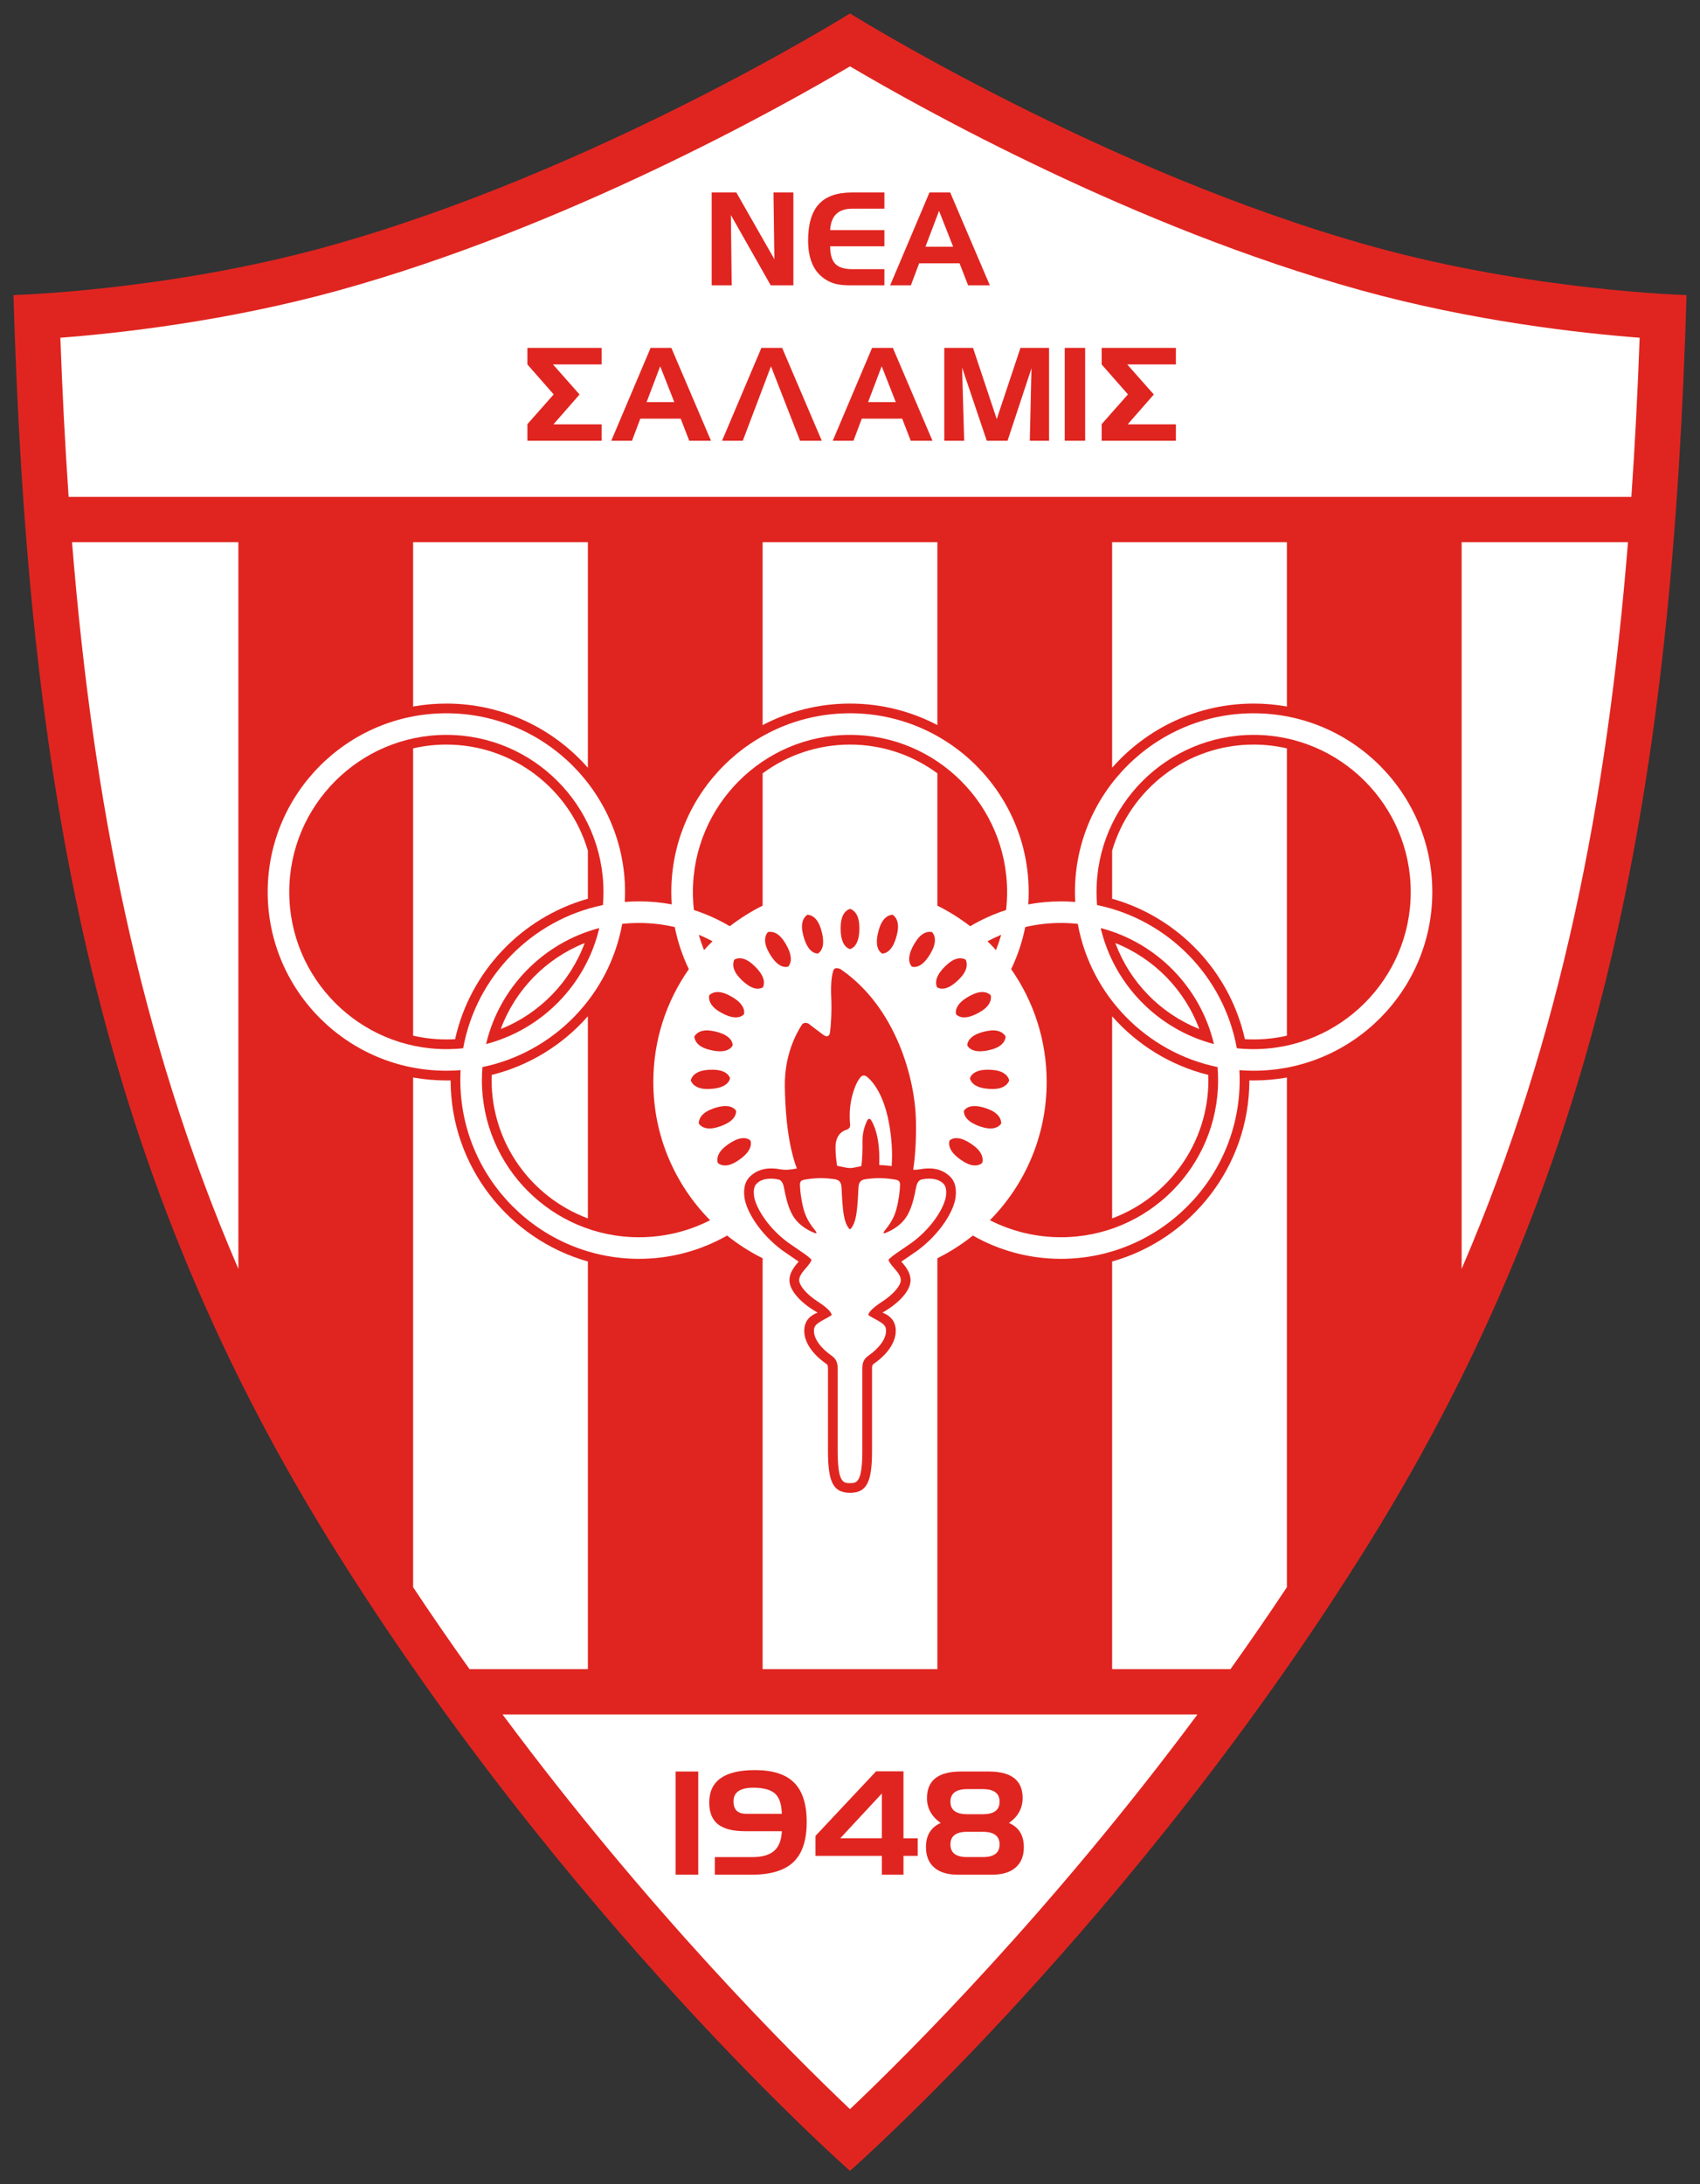 <?xml version="1.0" encoding="UTF-8" standalone="no"?>
<!-- Created with Inkscape (http://www.inkscape.org/) -->

<svg
   xmlns:dc="http://purl.org/dc/elements/1.1/"
   xmlns:cc="http://creativecommons.org/ns#"
   xmlns:rdf="http://www.w3.org/1999/02/22-rdf-syntax-ns#"
   xmlns:svg="http://www.w3.org/2000/svg"
   xmlns="http://www.w3.org/2000/svg"
   xmlns:sodipodi="http://sodipodi.sourceforge.net/DTD/sodipodi-0.dtd"
   xmlns:inkscape="http://www.inkscape.org/namespaces/inkscape"
   id="svg2"
   version="1.1"
   inkscape:version="0.48.3.1 r9886"
   width="279.008"
   height="358.412" viewBox="0 0 632.048 811.924"
   xml:space="preserve"
   sodipodi:docname="nea_salamis_salamina_famagusta_logo.svg"><rect x="0" y="0" width="632.048" height="811.924" fill="#333333" stroke="none"/><defs
     id="defs6" /><sodipodi:namedview
     pagecolor="#ffffff"
     bordercolor="#666666"
     borderopacity="1"
     objecttolerance="10"
     gridtolerance="10"
     guidetolerance="10"
     inkscape:pageopacity="0"
     inkscape:pageshadow="2"
     inkscape:window-width="1920"
     inkscape:window-height="1020"
     id="namedview4"
     showgrid="false"
     fit-margin-top="5"
     fit-margin-bottom="5"
     fit-margin-left="5"
     fit-margin-right="5"
     inkscape:zoom="0.76061738"
     inkscape:cx="139.20326"
     inkscape:cy="399.65445"
     inkscape:window-x="0"
     inkscape:window-y="32"
     inkscape:window-maximized="1"
     inkscape:current-layer="g10" /><g
     id="g10"
     inkscape:groupmode="layer"
     inkscape:label="nea_salamis_famagusta"
     transform="matrix(1.25,0,0,-1.25,-57.726,969.105)"><path
       d="m 453.389,316.426 c 71.107,114.467 90.185,228.932 94.43,371.116 0,0 -45.776,1.25 -93.367,14.438 C 374.56,724.119 299,771.284 299,771.284 c 0,0 -75.56,-47.165 -155.452,-69.303 C 95.955,688.792 50.181,687.542 50.181,687.542 54.425,545.358 73.503,430.893 144.61,316.426 214.417,204.055 299,129.745 299,129.745 c 0,0 84.582,74.31 154.389,186.682 z"
       style="fill:#e02520;fill-opacity:1;fill-rule:nonzero;stroke:none"
       id="path12"
       inkscape:connector-curvature="0" /><path
       d="m 352.017,506.349 c 3.159,0.588 6.413,0.896 9.738,0.896 1.429,0 2.845,-0.057 4.245,-0.167 l -0.019,0.133 c -0.049,0.935 -0.074,1.875 -0.074,2.822 0,29.306 23.84,53.146 53.146,53.146 29.305,0 53.147,-23.841 53.147,-53.146 0,-29.305 -23.842,-53.146 -53.147,-53.146 -1.414,0 -2.816,0.056 -4.202,0.166 l -0.022,-0.162 c 0.046,-0.925 0.071,-1.855 0.071,-2.792 0,-29.305 -23.84,-53.147 -53.146,-53.147 -9.533,0 -18.49,2.523 -26.234,6.937 l -0.087,-0.108 c -3.202,-2.551 -6.676,-4.773 -10.372,-6.616 l -0.073,-0.069 0,-122.154 -1.715,-10e-4 -49.271,0 -0.993,10e-4 0,122.185 -0.062,0.033 c -3.748,1.868 -7.266,4.125 -10.503,6.72 l -0.069,-0.045 c -7.721,-4.378 -16.639,-6.881 -26.131,-6.881 -29.306,0 -53.147,23.842 -53.147,53.147 0,0.957 0.026,1.908 0.076,2.854 l 0.029,0.102 c -1.404,-0.111 -2.824,-0.167 -4.257,-0.167 -29.304,0 -53.145,23.84 -53.145,53.146 0,29.306 23.841,53.146 53.145,53.146 29.306,0 53.147,-23.841 53.147,-53.146 0,-0.995 -0.027,-1.984 -0.083,-2.967 l 0.113,0.021 c 1.361,0.105 2.735,0.159 4.122,0.159 3.324,0 6.58,-0.306 9.737,-0.895 l -0.011,0.143 c -0.078,1.17 -0.117,2.351 -0.117,3.54 0,29.306 23.841,53.146 53.146,53.146 29.305,0 53.145,-23.841 53.145,-53.146 0,-1.179 -0.037,-2.349 -0.114,-3.509 l -0.014,-0.174 z"
       style="fill:#ffffff;fill-opacity:1;fill-rule:nonzero;stroke:none"
       id="path14"
       inkscape:connector-curvature="0" /><path
       d="m 246.883,499.605 c -3.419,0.799 -6.98,1.221 -10.639,1.221 -1.649,0 -3.278,-0.085 -4.883,-0.252 l -0.119,-0.036 c -3.854,-21.284 -20.427,-38.198 -41.534,-42.556 l -0.042,-0.1 c -0.1,-1.249 -0.152,-2.51 -0.152,-3.785 0,-25.765 20.963,-46.727 46.729,-46.727 7.566,0 14.717,1.807 21.045,5.012 l 0.092,0.059 c -10.436,10.565 -16.878,25.084 -16.878,41.109 0,12.477 3.904,24.039 10.561,33.535 l -0.066,0.143 c -1.837,3.853 -3.225,7.96 -4.092,12.254 l -0.022,0.122 z"
       style="fill:#e02520;fill-opacity:1;fill-rule:nonzero;stroke:none"
       id="path16"
       inkscape:connector-curvature="0" /><path
       d="m 414.07,463.571 c 1.637,-0.175 3.3,-0.265 4.983,-0.265 25.767,0 46.728,20.961 46.728,46.726 0,25.766 -20.961,46.729 -46.728,46.729 -25.765,0 -46.729,-20.963 -46.729,-46.729 0,-1.262 0.051,-2.514 0.15,-3.751 l 0.024,-0.128 c 21.045,-4.336 37.586,-21.155 41.514,-42.348 l 0.057,-0.233 z"
       style="fill:#e02520;fill-opacity:1;fill-rule:nonzero;stroke:none"
       id="path18"
       inkscape:connector-curvature="0" /><path
       d="m 225.368,506.125 c -21.013,-4.386 -37.508,-21.219 -41.399,-42.407 l -0.04,-0.149 c -1.638,-0.173 -3.301,-0.263 -4.985,-0.263 -25.766,0 -46.729,20.961 -46.729,46.726 0,25.766 20.962,46.729 46.729,46.729 25.766,0 46.729,-20.963 46.729,-46.729 0,-1.303 -0.053,-2.593 -0.159,-3.869 l -0.147,-0.038 z"
       style="fill:#e02520;fill-opacity:1;fill-rule:nonzero;stroke:none"
       id="path20"
       inkscape:connector-curvature="0" /><path
       d="m 346.928,487.098 c 6.659,-9.499 10.567,-21.066 10.567,-33.547 0,-15.987 -6.414,-30.48 -16.807,-41.04 l -0.077,-0.077 c 6.353,-3.237 13.538,-5.062 21.144,-5.062 25.765,0 46.729,20.961 46.729,46.727 0,1.264 -0.05,2.515 -0.15,3.754 l -0.011,0.123 c -21.083,4.338 -37.647,21.204 -41.544,42.442 l -0.056,0.148 c -1.632,0.173 -3.29,0.262 -4.967,0.262 -3.619,0 -7.142,-0.413 -10.524,-1.196 l -0.118,-0.055 c -0.865,-4.317 -2.254,-8.446 -4.099,-12.319 l -0.086,-0.159 z"
       style="fill:#e02520;fill-opacity:1;fill-rule:nonzero;stroke:none"
       id="path22"
       inkscape:connector-curvature="0" /><path
       d="m 407.25,464.794 c -3.952,16.813 -17.011,30.154 -33.664,34.515 l 0.024,-0.183 c 4.006,-16.689 16.991,-29.923 33.542,-34.283 l 0.098,-0.049 z"
       style="fill:#e02520;fill-opacity:1;fill-rule:nonzero;stroke:none"
       id="path24"
       inkscape:connector-curvature="0" /><path
       d="m 224.399,499.163 c -4.002,-16.738 -17.038,-30.007 -33.646,-34.347 l 0.021,0.079 c 3.981,16.768 17.023,30.067 33.647,34.417 l -0.022,-0.149 z"
       style="fill:#e02520;fill-opacity:1;fill-rule:nonzero;stroke:none"
       id="path34"
       inkscape:connector-curvature="0" /><path
       d="m 334.757,499.862 c 3.335,1.975 6.905,3.596 10.656,4.811 l 0.029,0.17 c 0.188,1.704 0.286,3.435 0.286,5.188 0,25.766 -20.963,46.729 -46.729,46.729 -25.766,0 -46.729,-20.963 -46.729,-46.729 0,-1.766 0.099,-3.509 0.291,-5.225 l 0.041,-0.138 c 3.703,-1.2 7.228,-2.797 10.526,-4.74 l 0.149,-0.051 c 2.993,2.311 6.216,4.339 9.629,6.042 l 0.105,0.059 0,39.315 0.152,0.137 c 7.251,5.306 16.185,8.442 25.837,8.442 9.684,0 18.646,-3.157 25.91,-8.495 l 0.079,-0.052 0,-39.375 0.068,-0.013 c 3.393,-1.69 6.599,-3.703 9.578,-5.994 l 0.122,-0.083 z"
       style="fill:#e02520;fill-opacity:1;fill-rule:nonzero;stroke:none"
       id="path54"
       inkscape:connector-curvature="0" /><path
       d="m 254.055,497.227 c 0.421,-1.479 0.915,-2.929 1.477,-4.346 l 0.046,-0.134 c 0.793,0.88 1.614,1.735 2.46,2.565 l 0.058,0.084 c -1.32,0.7 -2.675,1.339 -4.066,1.913 l 0.025,-0.083 z"
       style="fill:#e02520;fill-opacity:1;fill-rule:nonzero;stroke:none"
       id="path56"
       inkscape:connector-curvature="0" /><g
       id="g3073"><path
         inkscape:connector-curvature="0"
         id="path26"
         style="fill:#ffffff;fill-opacity:1;fill-rule:nonzero;stroke:none"
         d="m 195.646,265.463 206.678,0 -0.043,-0.08 C 358.926,207.046 316.816,165.005 299,148.1 281.185,165.005 239.08,207.04 195.727,265.372 l -0.081,0.091 z" /><path
         inkscape:connector-curvature="0"
         id="path28"
         style="fill:#ffffff;fill-opacity:1;fill-rule:nonzero;stroke:none"
         d="m 531.395,627.537 -464.821,0 0.011,0.117 c -1.07,15.457 -1.865,31.177 -2.455,47.198 17.518,1.342 49.656,4.9 83.015,14.144 67.538,18.715 130.958,54.22 151.854,66.555 20.896,-12.335 84.315,-47.84 151.854,-66.555 33.358,-9.245 65.497,-12.803 83.016,-14.144 -0.59,-16.018 -1.386,-31.737 -2.456,-47.193 l -0.019,-0.121 z" /><g
         id="g3056"><path
           d="m 480.922,614.058 0,-216.092 0.09,0.21 c 29.58,68.73 43.163,139.052 49.368,215.672 l 0.023,0.214 -48.459,0 -1.022,-0.004 z"
           style="fill:#ffffff;fill-opacity:1;fill-rule:nonzero;stroke:none"
           id="path30"
           inkscape:connector-curvature="0" /><path
           d="m 117.078,397.965 0,216.092 -0.841,0.004 -48.64,0 0.017,-0.129 c 6.204,-76.671 19.791,-147.035 49.395,-215.804 l 0.069,-0.164 z"
           style="fill:#ffffff;fill-opacity:1;fill-rule:nonzero;stroke:none"
           id="path32"
           inkscape:connector-curvature="0" /><path
           d="m 273.011,559.703 0,54.355 0.813,0.004 49.721,0 1.444,-0.004 0,-54.384 -0.086,0.037 c -7.751,4.059 -16.563,6.354 -25.902,6.354 -9.32,0 -18.116,-2.287 -25.856,-6.33 l -0.133,-0.033 z"
           style="fill:#ffffff;fill-opacity:1;fill-rule:nonzero;stroke:none"
           id="path36"
           inkscape:connector-curvature="0" /><g
           id="g3042"><path
             inkscape:connector-curvature="0"
             id="path38"
             style="fill:#ffffff;fill-opacity:1;fill-rule:nonzero;stroke:none"
             d="m 220.974,547.053 c -10.276,11.651 -25.309,19.012 -42.029,19.012 -3.319,0 -6.571,-0.291 -9.733,-0.847 l -0.156,-0.042 0,48.881 0.752,0.004 50.444,0 0.781,-0.004 0,-67.048 -0.06,0.044 z" /><path
             inkscape:connector-curvature="0"
             id="path40"
             style="fill:#ffffff;fill-opacity:1;fill-rule:nonzero;stroke:none"
             d="m 221.034,473.104 0,-60.129 -0.084,0.034 c -16.655,6.221 -28.547,22.293 -28.547,41.089 0,0.472 0.007,0.942 0.022,1.41 l 0.023,0.136 c 11.207,2.782 21.092,8.949 28.504,17.344 l 0.08,0.116 z" /><path
             inkscape:connector-curvature="0"
             id="path42"
             style="fill:#ffffff;fill-opacity:1;fill-rule:nonzero;stroke:none"
             d="m 220.918,508.001 c -19.604,-5.582 -34.859,-21.596 -39.353,-41.629 l -0.012,-0.102 c -0.863,-0.05 -1.732,-0.077 -2.608,-0.077 -3.35,0 -6.614,0.378 -9.751,1.092 l -0.138,0.043 0,85.426 0.091,0.014 c 3.151,0.723 6.431,1.104 9.798,1.104 19.866,0 36.688,-13.282 42.053,-31.431 l 0.036,-0.097 0,-14.318 -0.116,-0.026 z" /><path
             inkscape:connector-curvature="0"
             id="path44"
             style="fill:#ffffff;fill-opacity:1;fill-rule:nonzero;stroke:none"
             d="m 221.034,400.161 0,-121.221 -1.053,-0.001 -34.14,0 -0.054,0.073 c -5.583,7.817 -11.159,15.894 -16.677,24.209 l -0.053,0.085 0,151.572 0.14,-0.029 c 3.167,-0.558 6.425,-0.85 9.749,-0.85 0.419,0 0.836,0.003 1.251,0.013 l 0.014,-0.097 c 0.083,-25.51 17.298,-47.061 40.719,-53.723 l 0.104,-0.031 z" /><path
             inkscape:connector-curvature="0"
             id="path58"
             style="fill:#ffffff;fill-opacity:1;fill-rule:nonzero;stroke:none"
             d="m 220.065,494.819 c -4.315,-11.625 -13.428,-20.94 -24.921,-25.525 l 0.004,0.081 c 4.305,11.543 13.341,20.799 24.738,25.398 l 0.179,0.046 z" /></g><g
           id="g3049"><path
             inkscape:connector-curvature="0"
             id="path46"
             style="fill:#ffffff;fill-opacity:1;fill-rule:nonzero;stroke:none"
             d="m 428.961,565.188 c -3.217,0.576 -6.528,0.877 -9.908,0.877 -16.704,0 -31.725,-7.347 -41.999,-18.979 l -0.088,-0.106 0,67.078 1.143,0.004 49.451,0 1.384,-0.004 0,-48.729 0.017,-0.14 z" /><path
             inkscape:connector-curvature="0"
             id="path48"
             style="fill:#ffffff;fill-opacity:1;fill-rule:nonzero;stroke:none"
             d="m 416.455,466.278 c -4.47,20.094 -19.762,36.158 -39.419,41.737 l -0.07,-0.019 0,14.347 0.053,0.156 c 5.382,18.121 22.19,31.374 42.034,31.374 3.363,0 6.64,-0.381 9.787,-1.101 l 0.104,-0.018 0,-85.425 -0.098,-0.032 c -3.149,-0.723 -6.428,-1.104 -9.793,-1.104 -0.826,0 -1.647,0.022 -2.461,0.067 l -0.138,0.017 z" /><path
             inkscape:connector-curvature="0"
             id="path50"
             style="fill:#ffffff;fill-opacity:1;fill-rule:nonzero;stroke:none"
             d="m 417.792,454.011 c 0.419,-0.01 0.84,-0.013 1.262,-0.013 3.326,0 6.585,0.292 9.753,0.85 l 0.138,0.029 0,-151.572 -0.068,-0.104 c -5.516,-8.312 -11.088,-16.382 -16.67,-24.196 l -0.047,-0.067 -34.472,0 -0.722,10e-4 0,121.192 0.068,0.048 c 23.428,6.647 40.656,28.192 40.754,53.704 l 0.004,0.128 z" /><path
             inkscape:connector-curvature="0"
             id="path52"
             style="fill:#ffffff;fill-opacity:1;fill-rule:nonzero;stroke:none"
             d="m 405.57,455.63 c 0.018,-0.507 0.027,-1.019 0.027,-1.532 0,-18.794 -11.89,-34.864 -28.54,-41.085 l -0.09,-0.038 0,60.069 0.081,-0.058 c 7.37,-8.347 17.184,-14.489 28.309,-17.294 l 0.214,-0.062 z" /><path
             inkscape:connector-curvature="0"
             id="path60"
             style="fill:#ffffff;fill-opacity:1;fill-rule:nonzero;stroke:none"
             d="m 377.937,494.845 c 11.511,-4.587 20.637,-13.917 24.949,-25.562 l -0.175,0.072 c -11.354,4.577 -20.368,13.775 -24.696,25.252 l -0.078,0.239 z" /></g></g></g><path
       d="m 342.465,492.873 c 0.575,1.452 1.079,2.939 1.509,4.457 l -0.149,-0.08 c -1.314,-0.548 -2.598,-1.154 -3.848,-1.816 l -0.113,-0.027 c 0.886,-0.864 1.741,-1.755 2.57,-2.672 l 0.031,0.139 z"
       style="fill:#e02520;fill-opacity:1;fill-rule:nonzero;stroke:none"
       id="path62"
       inkscape:connector-curvature="0" /><g
       id="g3128"><path
         inkscape:connector-curvature="0"
         id="path64"
         style="fill:#e02520;fill-opacity:1;fill-rule:nonzero;stroke:none"
         d="m 317.788,427.439 c 0.666,-0.021 1.326,0.016 1.963,0.135 2.56,0.475 6.279,0.608 9.114,-2.268 1.086,-1.102 1.632,-2.638 1.632,-4.58 0,-0.453 -0.03,-0.929 -0.088,-1.424 -0.487,-4.059 -4.497,-10.786 -11.218,-15.794 l -4.093,-2.822 c -0.417,-0.263 -0.665,-0.449 -0.815,-0.575 1.441,-1.626 2.726,-3.407 2.726,-5.469 0,-0.309 -0.029,-0.624 -0.09,-0.948 -0.542,-2.842 -3.71,-6.125 -8.261,-8.734 1.851,-0.722 3.955,-2.162 3.955,-5.433 0,-3.326 -2.386,-6.895 -6.545,-9.791 -0.311,-0.216 -0.499,-0.348 -0.514,-1.331 l 0,-24.493 c 0,-9.445 -1.588,-12.494 -6.538,-12.547 l -0.03,0 c -4.95,0.053 -6.539,3.102 -6.539,12.547 l 0,24.493 c -0.016,0.983 -0.203,1.115 -0.513,1.331 -4.16,2.896 -6.545,6.465 -6.545,9.791 0,3.271 2.104,4.711 3.955,5.433 -4.55,2.61 -7.719,5.892 -8.26,8.734 -0.061,0.324 -0.09,0.639 -0.09,0.948 0,2.062 1.285,3.843 2.726,5.469 -0.15,0.125 -0.399,0.312 -0.815,0.575 l -4.094,2.822 c -6.721,5.009 -10.73,11.735 -11.217,15.794 -0.059,0.496 -0.089,0.971 -0.089,1.424 0,1.942 0.545,3.478 1.632,4.58 2.834,2.876 6.555,2.743 9.115,2.268 1.6,-0.297 3.343,-0.074 4.947,0.241 l -0.047,0.106 c -1.396,3.666 -3.333,11.08 -3.536,24.278 -0.144,9.322 3.404,15.831 5.081,18.38 0.516,0.784 1.653,0.562 2.041,0.259 1.704,-1.326 3.243,-2.478 4.341,-3.288 1.048,-0.772 1.837,-0.485 1.997,0.87 0.249,2.14 0.534,5.795 0.337,10.41 -0.19,4.486 0.242,6.792 0.683,7.965 0.378,1.007 1.785,0.516 2.282,0.171 16.608,-11.511 21.909,-32.868 22.222,-44.395 0.186,-6.839 -0.327,-11.941 -0.759,-14.893 l -0.048,-0.241 z" /><g
         id="g3118"><path
           d="m 302.343,428.522 c -1.18,-0.243 -2.231,-0.536 -3.343,-0.576 l 0,0 c -1.257,0.044 -2.438,0.412 -3.812,0.666 l -0.053,0.183 c -0.253,1.577 -0.442,3.392 -0.442,5.277 0,3.607 1.878,4.832 3.222,5.245 0.747,0.23 1.213,0.73 1.116,1.632 -0.213,1.976 -0.334,5.783 1.055,9.967 0.736,2.222 1.495,3.426 2.069,4.073 0.575,0.648 1.323,0.569 1.892,0.105 1.708,-1.391 5.31,-5.422 6.826,-15.408 0.719,-4.736 0.717,-8.449 0.517,-11.041 l -0.011,-0.126 c -1.285,0.208 -2.506,0.288 -3.672,0.32 l -0.018,0.168 c 0.074,1.952 0.043,4.407 -0.323,6.828 -0.503,3.33 -1.452,5.326 -2.086,6.351 -0.375,0.603 -0.88,0.5 -1.19,-0.149 -0.583,-1.218 -1.414,-3.425 -1.375,-6.04 0.045,-3.029 -0.088,-5.394 -0.302,-7.23 l -0.068,-0.245 z"
           style="fill:#ffffff;fill-opacity:1;fill-rule:nonzero;stroke:none"
           id="path66"
           inkscape:connector-curvature="0" /><path
           d="m 299,409.725 c 0,0 0.176,0.058 0.532,0.557 0.478,0.669 0.996,1.889 1.282,3.532 0.442,2.532 0.572,5.77 0.705,8.345 0.097,1.884 0.986,2.207 1.731,2.407 1.029,0.178 2.602,0.381 4.429,0.381 2.157,0 3.988,-0.286 4.978,-0.478 0.756,-0.145 1.26,-0.468 1.229,-1.549 -0.054,-1.892 -0.345,-4.352 -1.114,-7.298 -0.674,-2.583 -2.195,-4.758 -3.28,-6.063 -0.696,-0.836 -0.706,-1.193 0.07,-0.893 1.407,0.545 3.698,1.679 5.456,3.747 1.606,1.889 2.733,4.824 3.569,9.461 0.361,2.002 1.043,2.57 1.876,2.706 1.548,0.305 4.504,0.565 6.345,-1.301 0.694,-0.697 0.938,-1.925 0.733,-3.635 -0.322,-2.679 -3.343,-8.802 -10.076,-13.82 l -3.911,-2.698 c -1.023,-0.646 -3.049,-2.153 -3.079,-2.484 -0.036,-0.391 0.959,-1.703 1.61,-2.418 1.126,-1.233 2.245,-2.673 1.994,-3.989 -0.243,-1.279 -1.716,-3.278 -4.441,-5.266 -0.322,-0.234 -0.66,-0.47 -1.016,-0.703 -1.546,-1.009 -3.922,-2.694 -4.163,-3.923 -0.069,-0.355 2.406,-1.357 3.989,-2.48 0.974,-0.692 1.275,-1.361 1.275,-2.336 0,-2.333 -1.984,-5.108 -5.31,-7.422 -1.502,-1.049 -1.729,-2.376 -1.749,-3.678 l 0,-24.515 c 0,-9.62 -1.706,-9.638 -3.681,-9.659 l 0.03,0 c -1.975,0.021 -3.681,0.04 -3.681,9.659 l 0,24.515 c -0.02,1.301 -0.247,2.628 -1.75,3.678 -3.325,2.314 -5.309,5.089 -5.309,7.422 0,0.976 0.3,1.644 1.275,2.336 1.583,1.123 4.058,2.125 3.988,2.48 -0.239,1.229 -2.615,2.914 -4.162,3.923 -0.357,0.233 -0.695,0.468 -1.017,0.703 -2.725,1.988 -4.198,3.987 -4.441,5.266 -0.251,1.316 0.867,2.756 1.994,3.989 0.652,0.715 1.646,2.027 1.611,2.418 -0.03,0.331 -2.056,1.837 -3.079,2.484 l -3.91,2.698 c -6.734,5.018 -9.754,11.141 -10.076,13.82 -0.205,1.71 0.039,2.938 0.732,3.635 1.841,1.867 4.799,1.606 6.346,1.301 0.833,-0.135 1.516,-0.703 1.876,-2.706 0.836,-4.637 1.963,-7.572 3.569,-9.461 1.758,-2.068 4.048,-3.202 5.456,-3.747 0.775,-0.3 0.766,0.057 0.07,0.893 -1.085,1.305 -2.605,3.48 -3.28,6.063 -0.769,2.946 -1.06,5.406 -1.114,7.298 -0.031,1.081 0.473,1.404 1.229,1.549 0.99,0.192 2.821,0.478 4.978,0.478 1.826,0 3.4,-0.203 4.429,-0.381 0.745,-0.2 1.634,-0.523 1.731,-2.407 0.132,-2.575 0.263,-5.813 0.705,-8.345 0.286,-1.643 0.804,-2.863 1.282,-3.532 C 298.824,409.783 299,409.725 299,409.725 l 0,0 z"
           style="fill:#ffffff;fill-opacity:1;fill-rule:nonzero;stroke:none"
           id="path68"
           inkscape:connector-curvature="0" /></g><g
         id="g3099"><path
           d="m 299,493.056 c 2.395,0.74 2.979,4.155 2.744,7.378 C 301.44,504.549 299,505.01 299,505.01 l 0,0 c 0,0 -2.44,-0.461 -2.743,-4.577 -0.237,-3.223 0.346,-6.638 2.743,-7.378 l 0,0 z"
           style="fill:#e02520;fill-opacity:1;fill-rule:nonzero;stroke:none"
           id="path70"
           inkscape:connector-curvature="0" /><path
           d="m 289.455,491.729 c 2.116,1.366 1.786,4.817 0.714,7.858 -1.368,3.882 -3.84,3.662 -3.84,3.662 l 0,0 c 0,0 -2.23,-1.112 -1.446,-5.16 0.615,-3.171 2.069,-6.303 4.572,-6.36 l 0,0 z"
           style="fill:#e02520;fill-opacity:1;fill-rule:nonzero;stroke:none"
           id="path72"
           inkscape:connector-curvature="0" /><path
           d="m 280.605,487.841 c 1.68,1.895 0.46,5.13 -1.367,7.769 -2.334,3.368 -4.657,2.479 -4.657,2.479 l 0,0 c 0,0 -1.858,-1.678 -0.045,-5.365 1.422,-2.888 3.643,-5.51 6.069,-4.882 l 0,0 z"
           style="fill:#e02520;fill-opacity:1;fill-rule:nonzero;stroke:none"
           id="path74"
           inkscape:connector-curvature="0" /><path
           d="m 273.092,481.68 c 1.124,2.286 -0.897,5.069 -3.347,7.112 -3.131,2.607 -5.139,1.117 -5.139,1.117 l 0,0 c 0,0 -1.352,-2.125 1.361,-5.182 2.124,-2.396 4.951,-4.314 7.125,-3.047 l 0,0 z"
           style="fill:#e02520;fill-opacity:1;fill-rule:nonzero;stroke:none"
           id="path76"
           inkscape:connector-curvature="0" /><path
           d="m 267.464,473.691 c 0.485,2.507 -2.191,4.639 -5.086,5.937 -3.699,1.66 -5.242,-0.323 -5.242,-0.323 l 0,0 c 0,0 -0.746,-2.419 2.665,-4.624 2.674,-1.729 5.9,-2.804 7.664,-0.99 l 0,0 z"
           style="fill:#e02520;fill-opacity:1;fill-rule:nonzero;stroke:none"
           id="path78"
           inkscape:connector-curvature="0" /><path
           d="m 264.131,464.452 c -0.188,2.554 -3.324,3.875 -6.454,4.336 -4,0.586 -4.966,-1.745 -4.966,-1.745 l 0,0 c 0,0 -0.088,-2.532 3.777,-3.726 3.029,-0.937 6.417,-1.093 7.643,1.135 l 0,0 z"
           style="fill:#e02520;fill-opacity:1;fill-rule:nonzero;stroke:none"
           id="path80"
           inkscape:connector-curvature="0" /><path
           d="m 263.334,454.643 c -0.849,2.406 -4.218,2.826 -7.352,2.414 -4.006,-0.524 -4.33,-3.038 -4.33,-3.038 l 0,0 c 0,0 0.578,-2.465 4.614,-2.559 3.163,-0.075 6.47,0.7 7.067,3.183 l 0,0 z"
           style="fill:#e02520;fill-opacity:1;fill-rule:nonzero;stroke:none"
           id="path82"
           inkscape:connector-curvature="0" /><path
           d="m 265.131,444.972 c -1.448,2.087 -4.803,1.572 -7.714,0.318 -3.726,-1.6 -3.38,-4.11 -3.38,-4.11 l 0,0 c 0,0 1.201,-2.216 5.115,-1.205 3.067,0.79 6.052,2.44 5.979,4.997 l 0,0 z"
           style="fill:#e02520;fill-opacity:1;fill-rule:nonzero;stroke:none"
           id="path84"
           inkscape:connector-curvature="0" /><path
           d="m 269.392,436.144 c -1.941,1.617 -5.04,0.201 -7.518,-1.8 -3.171,-2.559 -2.182,-4.883 -2.182,-4.883 l 0,0 c 0,0 1.737,-1.81 5.246,0.233 2.75,1.6 5.192,4.006 4.455,6.45 l 0,0 z"
           style="fill:#e02520;fill-opacity:1;fill-rule:nonzero;stroke:none"
           id="path86"
           inkscape:connector-curvature="0" /><path
           d="m 308.544,491.729 c -2.116,1.366 -1.785,4.817 -0.713,7.858 1.368,3.882 3.84,3.662 3.84,3.662 l 0,0 c 0,0 2.229,-1.112 1.446,-5.16 -0.615,-3.171 -2.069,-6.303 -4.573,-6.36 l 0,0 z"
           style="fill:#e02520;fill-opacity:1;fill-rule:nonzero;stroke:none"
           id="path88"
           inkscape:connector-curvature="0" /><path
           d="m 317.395,487.841 c -1.68,1.895 -0.461,5.13 1.366,7.769 2.334,3.368 4.658,2.479 4.658,2.479 l 0,0 c 0,0 1.857,-1.678 0.045,-5.365 -1.421,-2.888 -3.643,-5.51 -6.069,-4.882 l 0,0 z"
           style="fill:#e02520;fill-opacity:1;fill-rule:nonzero;stroke:none"
           id="path90"
           inkscape:connector-curvature="0" /><path
           d="m 324.908,481.68 c -1.124,2.286 0.897,5.069 3.347,7.112 3.131,2.607 5.138,1.117 5.138,1.117 l 0,0 c 0,0 1.352,-2.125 -1.359,-5.182 -2.125,-2.396 -4.952,-4.314 -7.125,-3.047 l 0,0 z"
           style="fill:#e02520;fill-opacity:1;fill-rule:nonzero;stroke:none"
           id="path92"
           inkscape:connector-curvature="0" /><path
           d="m 330.535,473.691 c -0.485,2.507 2.192,4.639 5.085,5.937 3.7,1.66 5.244,-0.323 5.244,-0.323 l 0,0 c 0,0 0.746,-2.419 -2.667,-4.624 -2.673,-1.729 -5.899,-2.804 -7.663,-0.99 l 0,0 z"
           style="fill:#e02520;fill-opacity:1;fill-rule:nonzero;stroke:none"
           id="path94"
           inkscape:connector-curvature="0" /><path
           d="m 333.867,464.452 c 0.19,2.554 3.324,3.875 6.455,4.336 4,0.586 4.966,-1.745 4.966,-1.745 l 0,0 c 0,0 0.089,-2.532 -3.777,-3.726 -3.028,-0.937 -6.417,-1.093 -7.645,1.135 l 0,0 z"
           style="fill:#e02520;fill-opacity:1;fill-rule:nonzero;stroke:none"
           id="path96"
           inkscape:connector-curvature="0" /><path
           d="m 334.666,454.643 c 0.849,2.406 4.218,2.826 7.352,2.414 4.006,-0.524 4.33,-3.038 4.33,-3.038 l 0,0 c 0,0 -0.577,-2.465 -4.613,-2.559 -3.164,-0.075 -6.471,0.7 -7.068,3.183 l 0,0 z"
           style="fill:#e02520;fill-opacity:1;fill-rule:nonzero;stroke:none"
           id="path98"
           inkscape:connector-curvature="0" /><path
           d="m 332.868,444.972 c 1.447,2.087 4.804,1.572 7.715,0.318 3.725,-1.6 3.38,-4.11 3.38,-4.11 l 0,0 c 0,0 -1.201,-2.216 -5.115,-1.205 -3.068,0.79 -6.052,2.44 -5.98,4.997 l 0,0 z"
           style="fill:#e02520;fill-opacity:1;fill-rule:nonzero;stroke:none"
           id="path100"
           inkscape:connector-curvature="0" /><path
           d="m 328.608,436.144 c 1.942,1.617 5.039,0.201 7.518,-1.8 3.171,-2.559 2.181,-4.883 2.181,-4.883 l 0,0 c 0,0 -1.735,-1.81 -5.245,0.233 -2.749,1.6 -5.193,4.006 -4.454,6.45 l 0,0 z"
           style="fill:#e02520;fill-opacity:1;fill-rule:nonzero;stroke:none"
           id="path102"
           inkscape:connector-curvature="0" /></g></g><g
       id="g3093"><path
         inkscape:connector-curvature="0"
         id="path104"
         style="fill:#e02520;fill-opacity:1;fill-rule:nonzero;stroke:none"
         d="m 247.126,248.5 6.738,0 0,-30.682 -6.738,0 0,30.682 z" /><path
         inkscape:connector-curvature="0"
         id="path106"
         style="fill:#e02520;fill-opacity:1;fill-rule:nonzero;stroke:none"
         d="m 267.779,230.752 c -3.622,0 -6.302,0.689 -8.043,2.061 -1.741,1.376 -2.609,3.526 -2.609,6.459 0,6.432 4.54,9.648 13.622,9.648 5.285,0 9.167,-1.25 11.65,-3.749 2.481,-2.501 3.724,-6.396 3.724,-11.688 0,-5.431 -1.317,-9.4 -3.953,-11.907 -2.636,-2.507 -6.77,-3.76 -12.403,-3.76 l -10.971,0 0,5.234 11.154,0 c 2.91,0 5.072,0.619 6.486,1.857 1.413,1.237 2.175,3.185 2.288,5.843 l -10.945,0 m 0.37,5.174 10.575,0 c -0.07,2.847 -0.75,4.853 -2.038,6.016 -1.29,1.162 -3.446,1.744 -6.469,1.744 -3.914,0 -5.871,-1.36 -5.871,-4.081 0,-2.453 1.267,-3.679 3.803,-3.679 z" /><path
         inkscape:connector-curvature="0"
         id="path108"
         style="fill:#e02520;fill-opacity:1;fill-rule:nonzero;stroke:none"
         d="m 308.472,223.413 -19.733,0 0,5.948 18.022,19.199 8.147,0 0,-19.913 4.234,0 0,-5.233 -4.234,0 0,-5.595 -6.437,0 0,5.595 m 0,18.548 -12.367,-13.314 12.367,0 0,13.314 z" /><path
         inkscape:connector-curvature="0"
         id="path110"
         style="fill:#e02520;fill-opacity:1;fill-rule:nonzero;stroke:none"
         d="m 325.974,233.2 c -2.722,1.934 -4.083,4.39 -4.083,7.367 0,5.289 3.357,7.932 10.075,7.932 l 8.284,0 c 6.73,0 10.097,-2.617 10.097,-7.847 0,-3.076 -1.357,-5.561 -4.068,-7.452 2.952,-1.268 4.429,-3.674 4.429,-7.221 0,-2.589 -0.812,-4.596 -2.436,-6.021 -1.624,-1.427 -3.967,-2.14 -7.034,-2.14 l -10.136,0 c -3.082,0 -5.437,0.712 -7.067,2.14 -1.63,1.425 -2.442,3.448 -2.442,6.063 0,3.491 1.459,5.886 4.383,7.18 m 7.899,10.065 c -3.337,0 -5.004,-1.254 -5.004,-3.762 0,-2.465 1.667,-3.698 5.004,-3.698 l 4.651,0 c 3.309,0 4.963,1.233 4.963,3.698 0,2.507 -1.654,3.762 -4.963,3.762 l -4.651,0 m -0.069,-12.693 c -3.29,0 -4.935,-1.254 -4.935,-3.76 0,-2.509 1.645,-3.76 4.935,-3.76 l 4.707,0 c 3.316,0 4.977,1.251 4.977,3.76 0,2.506 -1.66,3.76 -4.977,3.76 l -4.707,0 z" /></g><path
       d="m 257.854,718.043 7.343,0 11.307,-19.83 -0.263,19.83 5.917,0 0,-27.613 -6.734,0 -11.855,20.905 0.245,-20.905 -5.959,0 0,27.613 z"
       style="fill:#e02520;fill-opacity:1;fill-rule:nonzero;stroke:none"
       id="path112"
       inkscape:connector-curvature="0" /><path
       d="m 299.658,713.23 c -4.147,0 -6.334,-2.126 -6.56,-6.377 l 16.134,0 0,-4.813 -16.134,0 c 0.012,-2.468 0.532,-4.218 1.56,-5.25 1.029,-1.032 2.702,-1.548 5.021,-1.548 l 9.552,0 0,-4.812 -9.832,0 c -1.893,0 -3.397,0.132 -4.512,0.395 -1.492,0.363 -2.857,1.039 -4.099,2.028 -2.833,2.254 -4.249,5.886 -4.249,10.895 0,4.884 1.058,8.487 3.177,10.811 2.118,2.323 5.401,3.485 9.851,3.485 l 9.663,0 0,-4.813 -9.574,0 z"
       style="fill:#e02520;fill-opacity:1;fill-rule:nonzero;stroke:none"
       id="path114"
       inkscape:connector-curvature="0" /><path
       d="m 322.635,718.043 6.168,0 11.791,-27.613 -6.469,0 -2.54,6.558 -12.015,0 -2.466,-6.558 -6.167,0 11.697,27.613 m 2.852,-5.467 -4.042,-10.655 8.234,0 -4.192,10.655 z"
       style="fill:#e02520;fill-opacity:1;fill-rule:nonzero;stroke:none"
       id="path116"
       inkscape:connector-curvature="0" /><path
       d="m 239.693,671.841 6.168,0 11.791,-27.613 -6.47,0 -2.539,6.557 -12.017,0 -2.464,-6.557 -6.168,0 11.699,27.613 m 2.853,-5.467 -4.042,-10.656 8.234,0 -4.192,10.656 z"
       style="fill:#e02520;fill-opacity:1;fill-rule:nonzero;stroke:none"
       id="path118"
       inkscape:connector-curvature="0" /><path
       d="m 275.499,666.374 -8.383,-22.146 -6.168,0 11.699,27.613 6.168,0 11.792,-27.613 -6.47,0 -8.638,22.146 z"
       style="fill:#e02520;fill-opacity:1;fill-rule:nonzero;stroke:none"
       id="path120"
       inkscape:connector-curvature="0" /><path
       d="m 305.571,671.841 6.168,0 11.794,-27.613 -6.473,0 -2.538,6.557 -12.017,0 -2.464,-6.557 -6.168,0 11.698,27.613 m 2.853,-5.467 -4.042,-10.656 8.235,0 -4.192,10.656 z"
       style="fill:#e02520;fill-opacity:1;fill-rule:nonzero;stroke:none"
       id="path122"
       inkscape:connector-curvature="0" /><path
       d="m 327.047,671.841 8.542,0 7.057,-21.184 7.056,21.184 8.506,0 0,-27.613 -5.726,0 0.492,21.526 -7.112,-21.526 -6.185,0 -7.338,21.751 0.628,-21.751 -5.922,0 0,27.613 z"
       style="fill:#e02520;fill-opacity:1;fill-rule:nonzero;stroke:none"
       id="path124"
       inkscape:connector-curvature="0" /><path
       d="m 368.939,644.228 -6.076,0 0,27.613 6.076,0 0,-27.613 z"
       style="fill:#e02520;fill-opacity:1;fill-rule:nonzero;stroke:none"
       id="path126"
       inkscape:connector-curvature="0" /><path
       d="m 210.657,666.911 14.469,0.008 0,4.922 -22.078,0 0,-3.008 0,-1.925 7.819,-8.903 -7.819,-8.845 0,-4.932 22.078,0 0,4.873 -14.331,0 7.766,8.877 -7.904,8.933 z"
       style="fill:#e02520;fill-opacity:1;fill-rule:nonzero;stroke:none"
       id="path128"
       inkscape:connector-curvature="0" /><path
       d="m 381.461,666.911 14.47,0.008 0,4.922 -22.079,0 0,-3.008 0,-1.925 7.819,-8.903 -7.819,-8.845 0,-4.932 22.079,0 0,4.873 -14.331,0 7.767,8.877 -7.906,8.933 z"
       style="fill:#e02520;fill-opacity:1;fill-rule:nonzero;stroke:none"
       id="path130"
       inkscape:connector-curvature="0" /></g></svg>